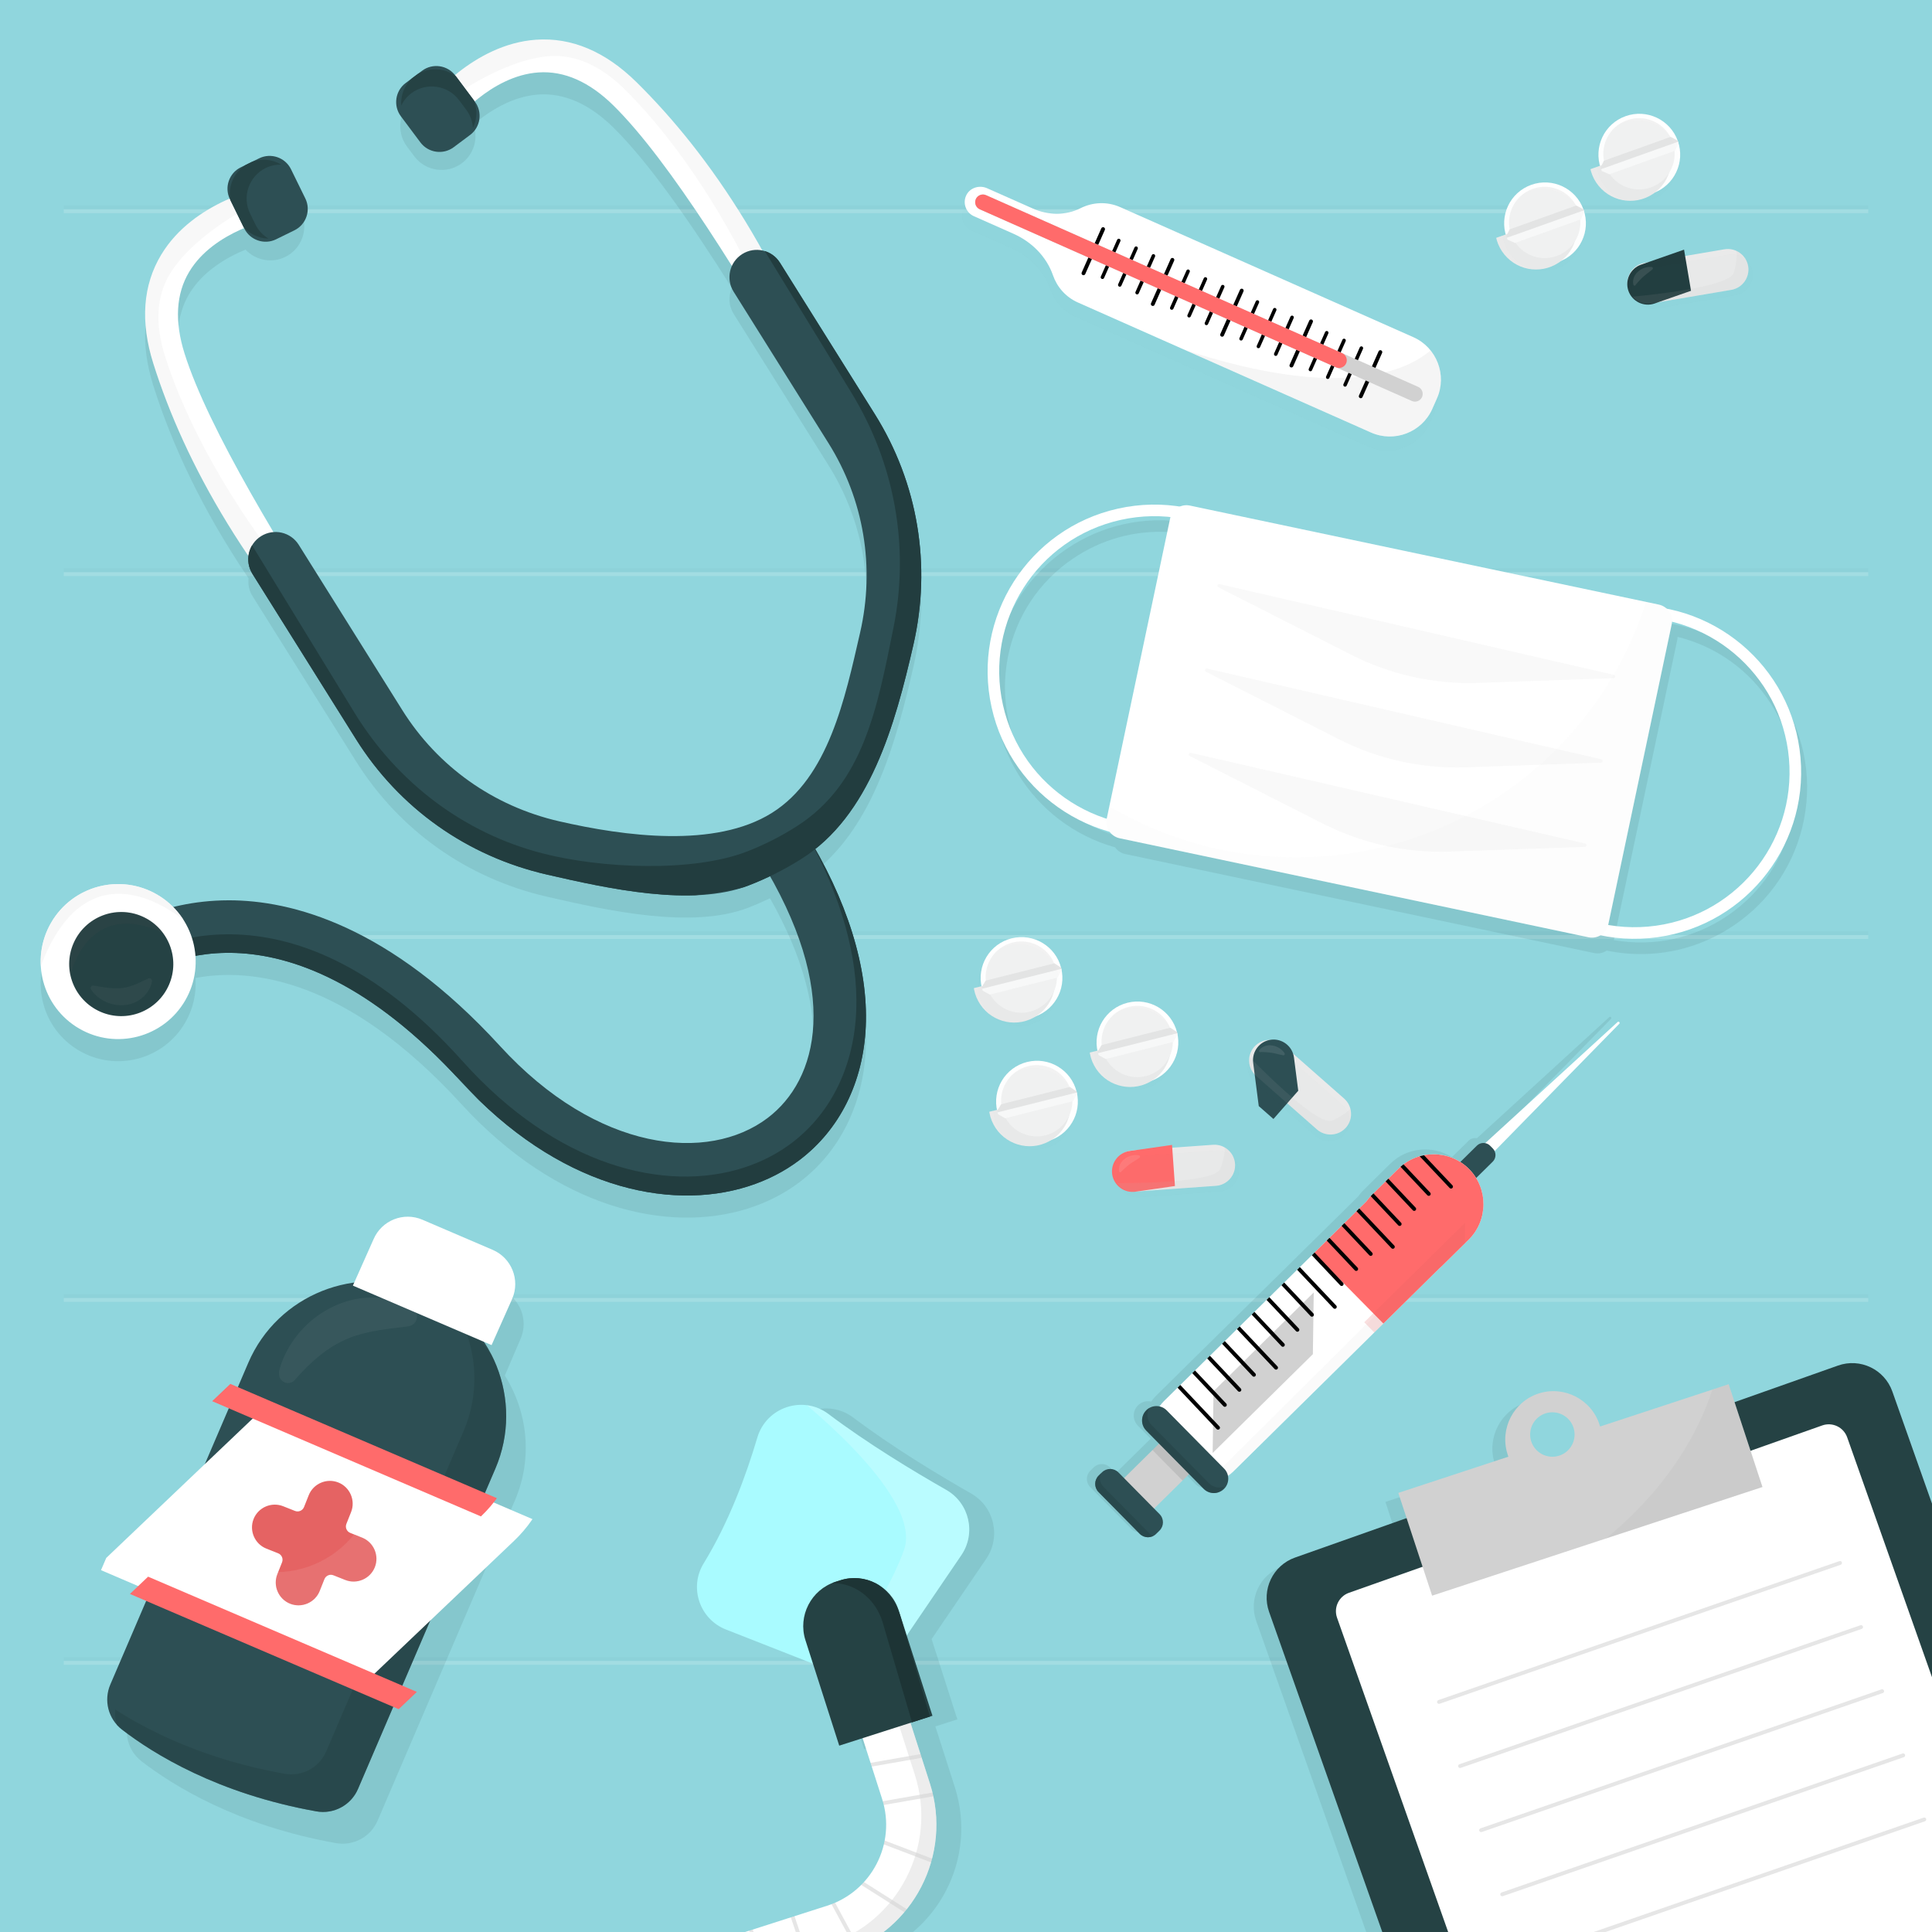 <?xml version="1.0" encoding="utf-8"?>
<!-- Generator: Adobe Illustrator 27.5.0, SVG Export Plug-In . SVG Version: 6.00 Build 0)  -->
<svg version="1.1" xmlns="http://www.w3.org/2000/svg" xmlns:xlink="http://www.w3.org/1999/xlink" x="0px" y="0px"
	 viewBox="0 0 500 500" style="enable-background:new 0 0 500 500;" xml:space="preserve">
<g id="BACKGROUND">
	<rect style="fill:#90D6DD;" width="500" height="500"/>
	<g>
		<g style="opacity:0.4;">
			<g>
				<line style="opacity:0.4;fill:none;stroke:#FFFFFF;stroke-miterlimit:10;" x1="16.5" y1="54.665" x2="483.5" y2="54.665"/>
				<line style="opacity:0.05;fill:none;stroke:#070707;stroke-miterlimit:10;" x1="16.5" y1="53.665" x2="483.5" y2="53.665"/>
			</g>
		</g>
		<g style="opacity:0.4;">
			<g>
				<line style="opacity:0.4;fill:none;stroke:#FFFFFF;stroke-miterlimit:10;" x1="16.5" y1="148.582" x2="483.5" y2="148.582"/>
				<line style="opacity:0.05;fill:none;stroke:#070707;stroke-miterlimit:10;" x1="16.5" y1="147.582" x2="483.5" y2="147.582"/>
			</g>
		</g>
		<g style="opacity:0.4;">
			<g>
				<line style="opacity:0.4;fill:none;stroke:#FFFFFF;stroke-miterlimit:10;" x1="16.5" y1="242.5" x2="483.5" y2="242.5"/>
				<line style="opacity:0.05;fill:none;stroke:#070707;stroke-miterlimit:10;" x1="16.5" y1="241.5" x2="483.5" y2="241.5"/>
			</g>
		</g>
		<g style="opacity:0.4;">
			<g>
				<line style="opacity:0.4;fill:none;stroke:#FFFFFF;stroke-miterlimit:10;" x1="16.5" y1="336.418" x2="483.5" y2="336.418"/>
				<line style="opacity:0.05;fill:none;stroke:#070707;stroke-miterlimit:10;" x1="16.5" y1="335.418" x2="483.5" y2="335.418"/>
			</g>
		</g>
		<g style="opacity:0.4;">
			<g>
				<line style="opacity:0.4;fill:none;stroke:#FFFFFF;stroke-miterlimit:10;" x1="16.5" y1="430.335" x2="483.5" y2="430.335"/>
				<line style="opacity:0.05;fill:none;stroke:#070707;stroke-miterlimit:10;" x1="16.5" y1="429.335" x2="483.5" y2="429.335"/>
			</g>
		</g>
	</g>
</g>
<g id="OBJECTS">
	<g id="elements_7_">
		<path style="opacity:0.1;fill:#254244;" d="M236.374,172.647c4.749-20.679,1.201-41.906-9.991-59.772l-24.534-39.163
			c-1.068-1.705-2.745-2.784-4.571-3.16c-10.207-18.292-21.412-32.577-32.546-43.556c-8.047-7.935-16.791-11.634-25.988-10.994
			c-8.908,0.62-16.342,5.25-21.349,9.441c-3.027-2.089-7.186-2.141-10.283,0.175c-3.877,2.899-4.678,8.444-1.778,12.321l1.883,2.518
			c2.899,3.877,8.444,4.677,12.321,1.778c3.158-2.361,4.273-6.477,3.013-10.018c4.006-3.42,9.962-7.288,16.827-7.752
			c6.646-0.449,13.172,2.436,19.395,8.573c9.029,8.903,19.86,24.37,30.644,41.509c-0.943,2.086-0.862,4.588,0.445,6.674
			l24.534,39.163c9.186,14.663,12.095,32.099,8.192,49.095c-3.903,16.996-8.162,37.441-22.825,46.627
			c-14.663,9.184-38.064,6.069-55.061,2.166c-16.997-3.903-31.416-14.128-40.601-28.791l-26.787-42.76
			c-1.443-2.303-3.995-3.456-6.529-3.266c-10.355-17.421-19.201-34.124-23.016-46.226c-2.629-8.336-2.224-15.46,1.203-21.172
			c3.538-5.898,9.695-9.444,14.563-11.452c2.578,2.738,6.751,3.621,10.293,1.885c4.347-2.131,6.16-7.431,4.029-11.778l-1.384-2.823
			c-2.131-4.347-7.431-6.16-11.779-4.029l0,0c-3.473,1.703-5.322,5.428-4.841,9.075c-6.012,2.548-13.52,7.057-18.13,14.705
			c-4.76,7.895-5.45,17.364-2.051,28.143c4.8,15.223,12.601,32.074,24.65,49.894c-0.177,1.539,0.116,3.141,1.002,4.556
			l26.787,42.759c11.192,17.865,28.744,30.32,49.423,35.068c15.637,3.591,37.552,8.465,52.125,2.85
			c1.899-0.732,3.767-1.559,5.616-2.442c18.066,31.972,11.796,53.206-0.62,62.594c-15.328,11.594-44.036,8.918-69.244-18.621
			c-28.591-31.235-53.998-37.752-70.276-37.719c-5.424,0.011-10.218,0.736-14.319,1.75c-1.216-1.226-2.593-2.329-4.158-3.238
			c-9.578-5.565-21.855-2.312-27.42,7.266c-5.565,9.578-2.312,21.855,7.266,27.42c9.578,5.565,21.855,2.312,27.42-7.266
			c2.112-3.634,2.948-7.656,2.657-11.553c14.336-2.67,38.92-0.032,68.756,32.563c24.841,27.138,53.514,33.674,74.291,27.081
			c4.916-1.561,9.391-3.856,13.267-6.787c10.438-7.893,16.535-20.169,17.169-34.568c0.614-13.934-3.906-29.731-13.079-45.95
			C226.056,213.467,231.971,191.82,236.374,172.647z"/>
		<g>
			<g>
				<g>
					<defs>
						<path id="XMLID_7_" d="M193.626,307.022c-20.776,6.593-49.45,0.058-74.291-27.081C72.359,228.62,38.39,251.56,36.968,252.562
							c-3.063,2.158-7.323,1.457-9.507-1.594c-2.183-3.05-1.519-7.274,1.513-9.481c0.474-0.346,11.824-8.449,30.16-8.488
							c16.279-0.033,41.685,6.484,70.276,37.719c25.208,27.54,53.916,30.215,69.244,18.621c12.996-9.827,19.28-32.624-2.056-67.139
							c-1.983-3.208-0.99-7.417,2.218-9.4c3.207-1.985,7.416-0.991,9.4,2.218c11.039,17.857,16.517,35.371,15.845,50.648
							c-0.634,14.398-6.731,26.675-17.169,34.568C203.017,303.166,198.542,305.461,193.626,307.022z"/>
					</defs>
					<use xlink:href="#XMLID_7_"  style="overflow:visible;fill:#2D4F54;"/>
					<clipPath id="XMLID_00000065789541812521873690000007047905531221686434_">
						<use xlink:href="#XMLID_7_"  style="overflow:visible;"/>
					</clipPath>
					<path style="clip-path:url(#XMLID_00000065789541812521873690000007047905531221686434_);fill:#223D3F;" d="M211.764,218.67
						c-0.708-1.145-1.703-2.003-2.831-2.549c8.771,15.969,13.148,31.471,12.673,45.135c-0.499,14.356-6.337,26.55-16.44,34.337
						c-3.752,2.892-8.092,5.144-12.868,6.661c-20.184,6.405-48.169-0.349-72.59-27.62c-46.182-51.573-84.42-27.221-85.798-26.234
						c-2.455,1.76-5.72,1.556-7.995-0.3c-1.897,2.327,3.26,3.96,5.092,6.521c2.184,3.051,6.444,3.752,9.507,1.594
						c1.423-1.002,35.391-23.942,82.368,27.379c24.841,27.139,53.514,33.674,74.29,27.081c4.916-1.561,9.391-3.856,13.267-6.787
						c10.438-7.893,16.535-20.169,17.169-34.568C228.282,254.041,222.803,236.527,211.764,218.67z"/>
				</g>
			</g>
			<g>
				<g>
					<defs>
						<path id="XMLID_6_" d="M217.343,110.807c-14.097-42.102-33.47-70.66-52.611-89.534c-8.047-7.935-16.791-11.634-25.988-10.994
							c-16.36,1.139-27.77,15.808-28.247,16.432c-1.412,1.85-1.071,4.525,0.79,5.95c1.859,1.423,4.519,1.072,5.945-0.783
							c0.111-0.143,9.641-12.291,22.146-13.134c6.646-0.449,13.172,2.436,19.395,8.573c14.52,14.318,33.7,45.606,49.849,73.532"/>
					</defs>
					<use xlink:href="#XMLID_6_"  style="overflow:visible;fill:#FFFFFF;"/>
					<clipPath id="XMLID_00000111882411429445490970000005849414009191098277_">
						<use xlink:href="#XMLID_6_"  style="overflow:visible;"/>
					</clipPath>
					<g style="opacity:0.03;clip-path:url(#XMLID_00000111882411429445490970000005849414009191098277_);">
						<path d="M188.739,266.539c38.518-51.858,39.352-104.999,32.626-141.707c-9.04-49.345-34.601-88.895-53.742-107.769
							c-8.047-7.935-16.791-11.634-25.988-10.994c-16.36,1.138-32.66,14.537-33.138,15.161c-1.412,1.85-1.071,4.525,0.79,5.95
							c1.859,1.423,4.519,1.072,5.945-0.783c0.111-0.143,14.531-11.02,27.036-11.864c6.646-0.449,13.172,2.436,19.395,8.574
							c38.721,38.182,94.941,154.495,9.796,251.296c-1.572,1.776-1.375,4.443,0.384,5.989c1.76,1.549,4.442,1.376,5.989-0.384
							C181.765,275.536,185.394,271.042,188.739,266.539z"/>
					</g>
				</g>
			</g>
			<g>
				<defs>
					<path id="XMLID_5_" d="M117.413,38.1l4.248-3.176c2.709-2.026,3.268-5.9,1.243-8.609l-5.059-6.766
						c-2.026-2.709-5.9-3.268-8.609-1.243l-4.248,3.176c-2.709,2.026-3.268,5.9-1.243,8.609l5.059,6.766
						C110.83,39.567,114.704,40.126,117.413,38.1z"/>
				</defs>
				<use xlink:href="#XMLID_5_"  style="overflow:visible;fill:#2D4F54;"/>
				<clipPath id="XMLID_00000136392948761296942770000004280509685593361288_">
					<use xlink:href="#XMLID_5_"  style="overflow:visible;"/>
				</clipPath>
				<path style="clip-path:url(#XMLID_00000136392948761296942770000004280509685593361288_);fill:#254244;" d="M120.67,28.418
					l-1.883-2.518c-2.899-3.877-8.444-4.677-12.321-1.778c-1.16,0.867-2.037,1.973-2.63,3.198c-0.189-2.88,1.025-5.801,3.496-7.649
					c3.877-2.899,9.422-2.099,12.321,1.778l1.883,2.518c2.032,2.718,2.24,6.252,0.852,9.123
					C122.28,31.451,121.722,29.825,120.67,28.418z"/>
			</g>
			<g>
				<g>
					<defs>
						<path id="XMLID_4_" d="M95.412,181.679c-31.059-31.728-47.657-61.983-55.74-87.62c-3.399-10.778-2.708-20.247,2.051-28.143
							c8.466-14.045,26.722-17.521,27.495-17.662c2.29-0.414,4.516,1.108,4.937,3.413c0.42,2.303-1.104,4.511-3.405,4.935
							c-0.178,0.034-15.333,2.984-21.78,13.732c-3.427,5.712-3.831,12.836-1.203,21.172c6.132,19.449,25.248,50.775,42.752,77.873"
							/>
					</defs>
					<use xlink:href="#XMLID_4_"  style="overflow:visible;fill:#FFFFFF;"/>
					<clipPath id="XMLID_00000105409156922053409940000008025568189551255692_">
						<use xlink:href="#XMLID_4_"  style="overflow:visible;"/>
					</clipPath>
					<g style="opacity:0.03;clip-path:url(#XMLID_00000105409156922053409940000008025568189551255692_);">
						<path d="M247.078,227.155c-63.711,10.667-111.398-12.797-141.013-35.506c-39.81-30.525-63.375-71.296-71.458-96.934
							c-3.399-10.779-2.708-20.247,2.051-28.143C45.124,52.527,64.477,44.12,65.25,43.979c2.29-0.414,4.516,1.108,4.937,3.413
							c0.42,2.303-1.104,4.511-3.405,4.935c-0.178,0.034-16.43,7.916-22.877,18.664c-3.427,5.712-3.831,12.836-1.203,21.172
							c16.352,51.863,94.287,154.895,219.247,123.191c2.297-0.59,4.581,0.799,5.157,3.07c0.577,2.273-0.798,4.581-3.07,5.157
							C258.263,225.045,252.61,226.228,247.078,227.155z"/>
					</g>
				</g>
			</g>
			<g>
				<g>
					<defs>
						<path id="XMLID_1_" d="M193.659,229.187c-14.573,5.615-36.488,0.741-52.125-2.85c-20.679-4.749-38.231-17.203-49.423-35.068
							l-26.787-42.76c-2.074-3.311-1.072-7.676,2.239-9.75c3.312-2.073,7.676-1.072,9.75,2.239l26.787,42.76
							c9.186,14.663,23.605,24.888,40.601,28.791c16.996,3.903,40.398,7.018,55.061-2.166c14.663-9.186,18.922-29.631,22.825-46.627
							c3.903-16.996,0.994-34.432-8.192-49.095l-24.534-39.163c-2.074-3.311-1.072-7.676,2.239-9.75
							c3.313-2.074,7.676-1.072,9.75,2.239l24.534,39.163c11.192,17.866,14.74,39.093,9.991,59.772
							c-4.749,20.68-11.237,44.258-29.103,55.45C202.916,225.102,198.358,227.377,193.659,229.187z"/>
					</defs>
					<use xlink:href="#XMLID_1_"  style="overflow:visible;fill:#2D4F54;"/>
					<clipPath id="XMLID_00000025427817113700526020000008731255207849382276_">
						<use xlink:href="#XMLID_1_"  style="overflow:visible;"/>
					</clipPath>
					<g style="clip-path:url(#XMLID_00000025427817113700526020000008731255207849382276_);">
						<path style="fill:#223D3F;" d="M229.454,107.47L204.37,67.5c-1.524-2.428-4.261-3.629-6.942-3.328l22.947,37.509
							c11.21,18.324,15.065,39.906,10.856,60.771c-4.209,20.867-7.79,40.31-24.915,51.307c-4.175,2.682-8.555,4.899-13.081,6.643
							c-14.037,5.408-37.665,4.371-52.913,0.429c-20.164-5.213-37.443-18.176-48.653-36.499L65.251,141.15
							c-2.224,2.337-2.686,5.951-0.898,8.801l27.388,43.641c11.442,18.233,29.411,30.93,50.593,35.751
							c16.018,3.646,40.532,4.341,55.473-1.416c4.818-1.856,9.492-4.187,13.959-6.981c18.323-11.458,22.942-31.302,27.839-52.433
							C244.502,147.383,240.896,125.704,229.454,107.47z"/>
					</g>
				</g>
			</g>
			<g>
				<defs>
					<path id="XMLID_3_" d="M76.207,59.6l-4.763,2.335c-3.037,1.489-6.741,0.222-8.23-2.816l-3.718-7.585
						c-1.489-3.037-0.222-6.741,2.815-8.23l4.763-2.335c3.037-1.489,6.741-0.222,8.23,2.815l3.718,7.585
						C80.511,54.408,79.244,58.111,76.207,59.6z"/>
				</defs>
				<use xlink:href="#XMLID_3_"  style="overflow:visible;fill:#2D4F54;"/>
				<clipPath id="XMLID_00000025420223878501233020000014629327563391493292_">
					<use xlink:href="#XMLID_3_"  style="overflow:visible;"/>
				</clipPath>
				<path style="clip-path:url(#XMLID_00000025420223878501233020000014629327563391493292_);fill:#254244;" d="M66.104,58.09
					l-1.384-2.823c-2.131-4.347-0.318-9.647,4.029-11.778c1.3-0.637,2.685-0.915,4.045-0.884c-2.478-1.481-5.632-1.73-8.402-0.372
					c-4.347,2.131-6.16,7.431-4.029,11.779l1.384,2.823c1.494,3.047,4.545,4.842,7.733,4.914
					C68.07,60.904,66.877,59.666,66.104,58.09z"/>
			</g>
			<g>
				<g>
					<defs>
						<path id="XMLID_2_" d="M47.923,258.931c5.565-9.578,2.312-21.855-7.266-27.42c-9.578-5.565-21.855-2.312-27.42,7.266
							c-5.566,9.578-2.312,21.855,7.266,27.42S42.358,268.51,47.923,258.931z"/>
					</defs>
					<use xlink:href="#XMLID_2_"  style="overflow:visible;fill:#FFFFFF;"/>
					<clipPath id="XMLID_00000133528955112741756460000002116663508579542187_">
						<use xlink:href="#XMLID_2_"  style="overflow:visible;"/>
					</clipPath>
					<path style="opacity:0.7;clip-path:url(#XMLID_00000133528955112741756460000002116663508579542187_);fill:#F4F4F4;" d="
						M48.615,239.041c0,0-26.965-25.012-39.43,14.964c0,0-5.545-26.752,12.4-33.453C39.53,213.852,48.615,239.041,48.615,239.041z"
						/>
				</g>
			</g>
			<g>
				<defs>
					<path id="XMLID_30_" d="M43.735,254.867c2.964-6.823-0.164-14.757-6.987-17.721c-6.823-2.964-14.757,0.164-17.722,6.988
						c-2.964,6.823,0.164,14.757,6.987,17.722C32.837,264.819,40.771,261.691,43.735,254.867z"/>
				</defs>
				<use xlink:href="#XMLID_30_"  style="overflow:visible;fill:#254244;"/>
				<clipPath id="XMLID_00000163753045731575323760000004351677176133251470_">
					<use xlink:href="#XMLID_30_"  style="overflow:visible;"/>
				</clipPath>
				<path style="opacity:0.15;clip-path:url(#XMLID_00000163753045731575323760000004351677176133251470_);fill:#4C4C4C;" d="
					M18.053,253.082c0,0,4.085-21.982,25.662-10.947c0,0-10.483-15.245-23.476-2.834C20.239,239.301,15.454,246.488,18.053,253.082z
					"/>
				<g style="opacity:0.04;clip-path:url(#XMLID_00000163753045731575323760000004351677176133251470_);">
					<path style="fill:#FFFFFF;" d="M24.226,255.066c0,0,0.266,0.044,0.731,0.121c0.46,0.079,1.1,0.2,1.838,0.304
						c0.734,0.111,1.559,0.217,2.393,0.263c0.417,0.027,0.836,0.033,1.248,0.025c0.414-0.003,0.818-0.047,1.216-0.086l0.551-0.083
						l0.369-0.07l0.24-0.055c0.379-0.081,0.748-0.191,1.113-0.307c0.729-0.234,1.445-0.527,2.094-0.829
						c0.654-0.295,1.234-0.592,1.669-0.797c0.424-0.215,0.707-0.328,0.707-0.328l0.016-0.006c0.348-0.139,0.742,0.03,0.881,0.378
						c0.042,0.105,0.055,0.217,0.045,0.322c0,0-0.033,0.314-0.191,0.824c-0.151,0.516-0.449,1.221-0.978,1.997
						c-0.529,0.769-1.325,1.59-2.388,2.234c-0.528,0.324-1.122,0.594-1.75,0.796l-0.523,0.142l-0.406,0.094
						c-0.4,0.069-0.68,0.089-1.027,0.131c-1.326,0.099-2.631-0.093-3.74-0.476c-1.114-0.378-2.045-0.917-2.763-1.459
						c-0.365-0.261-0.663-0.556-0.927-0.803c-0.267-0.242-0.465-0.504-0.635-0.7c-0.169-0.201-0.28-0.382-0.365-0.5
						c-0.088-0.128-0.118-0.193-0.118-0.193l-0.006-0.013c-0.153-0.329-0.01-0.72,0.319-0.873
						C23.967,255.06,24.1,255.044,24.226,255.066z"/>
				</g>
			</g>
		</g>
	</g>
	<g id="elements_6_">
		<g style="opacity:0.1;">
			<defs>
				<path id="XMLID_11_" style="opacity:0.1;" d="M365.115,90.931l-75.869-33.658c-3.412-1.514-7.173-1.291-10.28,0.279
					c-3.825,1.932-8.364,1.843-12.281,0.106l-11.893-5.276c-1.907-0.846-4.232-0.221-5.265,1.591
					c-1.186,2.08-0.286,4.698,1.849,5.645l10.249,4.547c4.698,2.084,8.533,5.893,10.218,10.748c1.053,3.034,3.305,5.644,6.455,7.041
					l75.869,33.657c6.033,2.676,13.159-0.07,15.835-6.103l1.216-2.742C373.894,100.733,371.148,93.607,365.115,90.931z"/>
			</defs>
			<use xlink:href="#XMLID_11_"  style="overflow:visible;fill:#254244;"/>
			<clipPath id="XMLID_00000014591689058474369930000011425358869506329729_">
				<use xlink:href="#XMLID_11_"  style="overflow:visible;"/>
			</clipPath>
		</g>
		<g>
			<defs>
				<path id="XMLID_9_" d="M365.782,87.264l-75.869-33.657c-3.412-1.514-7.173-1.292-10.28,0.278
					c-3.825,1.932-8.363,1.844-12.281,0.106l-11.893-5.276c-1.907-0.846-4.232-0.221-5.266,1.591
					c-1.186,2.08-0.286,4.698,1.849,5.645l10.249,4.547c4.698,2.084,8.533,5.893,10.218,10.748c1.053,3.034,3.305,5.644,6.455,7.041
					l75.869,33.658c6.033,2.676,13.159-0.07,15.835-6.103l1.217-2.742C374.561,97.066,371.815,89.941,365.782,87.264z"/>
			</defs>
			<use xlink:href="#XMLID_9_"  style="overflow:visible;fill:#FFFFFF;"/>
			<clipPath id="XMLID_00000123442476452787906700000012537147112071364518_">
				<use xlink:href="#XMLID_9_"  style="overflow:visible;"/>
			</clipPath>
			<path style="opacity:0.2;clip-path:url(#XMLID_00000123442476452787906700000012537147112071364518_);fill:#D1D1D1;" d="
				M373.701,86.675c0,0-15.512,32.502-108.211-13.362l102.887,46.737l12.433-31.315L373.701,86.675z"/>
		</g>
		<g>
			
				<line style="fill:none;stroke:#000000;stroke-linecap:round;stroke-linejoin:round;stroke-miterlimit:10;" x1="285.474" y1="59.296" x2="280.405" y2="70.722"/>
			
				<line style="fill:none;stroke:#000000;stroke-linecap:round;stroke-linejoin:round;stroke-miterlimit:10;" x1="303.413" y1="67.254" x2="298.344" y2="78.68"/>
			
				<line style="fill:none;stroke:#000000;stroke-width:0.912;stroke-linecap:round;stroke-linejoin:round;stroke-miterlimit:10;" x1="289.535" y1="62.241" x2="285.314" y2="71.755"/>
			
				<line style="fill:none;stroke:#000000;stroke-width:0.912;stroke-linecap:round;stroke-linejoin:round;stroke-miterlimit:10;" x1="294.02" y1="64.231" x2="289.799" y2="73.745"/>
			
				<line style="fill:none;stroke:#000000;stroke-width:0.912;stroke-linecap:round;stroke-linejoin:round;stroke-miterlimit:10;" x1="298.504" y1="66.22" x2="294.284" y2="75.734"/>
			
				<line style="fill:none;stroke:#000000;stroke-linecap:round;stroke-linejoin:round;stroke-miterlimit:10;" x1="321.352" y1="75.212" x2="316.283" y2="86.638"/>
			
				<line style="fill:none;stroke:#000000;stroke-width:0.912;stroke-linecap:round;stroke-linejoin:round;stroke-miterlimit:10;" x1="307.474" y1="70.2" x2="303.253" y2="79.714"/>
			
				<line style="fill:none;stroke:#000000;stroke-width:0.912;stroke-linecap:round;stroke-linejoin:round;stroke-miterlimit:10;" x1="311.959" y1="72.189" x2="307.738" y2="81.703"/>
			
				<line style="fill:none;stroke:#000000;stroke-width:0.912;stroke-linecap:round;stroke-linejoin:round;stroke-miterlimit:10;" x1="316.443" y1="74.179" x2="312.223" y2="83.693"/>
			
				<line style="fill:none;stroke:#000000;stroke-linecap:round;stroke-linejoin:round;stroke-miterlimit:10;" x1="339.291" y1="83.17" x2="334.222" y2="94.596"/>
			
				<line style="fill:none;stroke:#000000;stroke-width:0.912;stroke-linecap:round;stroke-linejoin:round;stroke-miterlimit:10;" x1="325.413" y1="78.158" x2="321.192" y2="87.672"/>
			
				<line style="fill:none;stroke:#000000;stroke-width:0.912;stroke-linecap:round;stroke-linejoin:round;stroke-miterlimit:10;" x1="329.898" y1="80.147" x2="325.677" y2="89.661"/>
			
				<line style="fill:none;stroke:#000000;stroke-width:0.912;stroke-linecap:round;stroke-linejoin:round;stroke-miterlimit:10;" x1="334.382" y1="82.137" x2="330.162" y2="91.651"/>
			
				<line style="fill:none;stroke:#000000;stroke-linecap:round;stroke-linejoin:round;stroke-miterlimit:10;" x1="357.23" y1="91.129" x2="352.161" y2="102.555"/>
			
				<line style="fill:none;stroke:#000000;stroke-width:0.912;stroke-linecap:round;stroke-linejoin:round;stroke-miterlimit:10;" x1="343.352" y1="86.116" x2="339.131" y2="95.63"/>
			
				<line style="fill:none;stroke:#000000;stroke-width:0.912;stroke-linecap:round;stroke-linejoin:round;stroke-miterlimit:10;" x1="347.837" y1="88.105" x2="343.616" y2="97.619"/>
			
				<line style="fill:none;stroke:#000000;stroke-width:0.912;stroke-linecap:round;stroke-linejoin:round;stroke-miterlimit:10;" x1="352.321" y1="90.095" x2="348.101" y2="99.609"/>
		</g>
		<g>
			<defs>
				<path id="XMLID_8_" d="M365.387,103.772L253.563,54.165c-1.005-0.446-1.463-1.634-1.017-2.639l0,0
					c0.446-1.006,1.634-1.463,2.639-1.017l111.824,49.608c1.005,0.446,1.463,1.634,1.017,2.639l0,0
					C367.58,103.761,366.392,104.218,365.387,103.772z"/>
			</defs>
			<use xlink:href="#XMLID_8_"  style="overflow:visible;fill:#D1D1D1;"/>
			<clipPath id="XMLID_00000005950960043152622690000008870753721722957727_">
				<use xlink:href="#XMLID_8_"  style="overflow:visible;"/>
			</clipPath>
			<path style="clip-path:url(#XMLID_00000005950960043152622690000008870753721722957727_);fill:#FF6B6B;" d="M345.741,95.057
				l-92.177-40.892c-1.005-0.446-1.463-1.634-1.017-2.639l0,0c0.446-1.006,1.634-1.463,2.639-1.017l92.178,40.892
				c1.005,0.446,1.463,1.634,1.017,2.639l0,0C347.934,95.045,346.746,95.503,345.741,95.057z"/>
		</g>
	</g>
	<g id="elements_5_">
		<defs>
			<rect id="XMLID_17_" x="259.09" y="238.091" width="240.91" height="261.909"/>
		</defs>
		<clipPath id="XMLID_00000105401762282566422530000006317783751702259130_">
			<use xlink:href="#XMLID_17_"  style="overflow:visible;"/>
		</clipPath>
		<path style="opacity:0.1;clip-path:url(#XMLID_00000105401762282566422530000006317783751702259130_);fill:#254244;" d="
			M486.404,362.453c-2.028-5.737-8.323-8.743-14.06-6.714l-26.782,9.47l-1.526-4.638l-33.264,10.944l-0.136-0.43
			c-2.075-6.554-9.135-10.219-15.69-8.144c-6.555,2.075-10.219,9.135-8.144,15.69l0.221,0.697l-28.478,9.369l2.146,6.523
			l-28.871,10.209c-5.737,2.029-8.743,8.323-6.714,14.06l80.833,228.599l161.299-57.036L486.404,362.453z M401.009,363.98
			c5.078,0,9.195,4.117,9.195,9.195c0,5.078-4.117,9.195-9.195,9.195s-9.195-4.117-9.195-9.195
			C391.814,368.097,395.931,363.98,401.009,363.98z"/>
		<path style="clip-path:url(#XMLID_00000105401762282566422530000006317783751702259130_);fill:#254244;" d="M570.571,588.718
			l-161.299,57.036l-80.833-228.599c-2.029-5.737,0.978-12.031,6.714-14.06l140.525-49.69c5.737-2.029,12.032,0.978,14.06,6.714
			L570.571,588.718z"/>
		<path style="clip-path:url(#XMLID_00000105401762282566422530000006317783751702259130_);fill:#FFFFFF;" d="M540.759,564.513
			l-122.48,43.31c-2.635,0.932-5.527-0.449-6.459-3.084l-65.793-186.067c-0.932-2.635,0.449-5.527,3.085-6.459l122.48-43.31
			c2.635-0.932,5.527,0.449,6.459,3.085l65.793,186.067C544.775,560.689,543.394,563.581,540.759,564.513z"/>
		<g style="clip-path:url(#XMLID_00000105401762282566422530000006317783751702259130_);">
			<defs>
				<path id="XMLID_18_" d="M447.37,358.238l-33.264,10.943l-0.136-0.43c-2.075-6.554-9.135-10.219-15.69-8.144
					c-6.554,2.075-10.219,9.135-8.144,15.69l0.221,0.697l-28.478,9.369l8.75,26.597l85.492-28.126L447.37,358.238z M401.75,377
					c-3.176,0-5.75-2.574-5.75-5.75c0-3.176,2.574-5.75,5.75-5.75c3.176,0,5.75,2.574,5.75,5.75
					C407.5,374.426,404.926,377,401.75,377z"/>
			</defs>
			<use xlink:href="#XMLID_18_"  style="overflow:visible;fill:#D1D1D1;"/>
			<clipPath id="XMLID_00000065756451609063362330000015533911244924330408_">
				<use xlink:href="#XMLID_18_"  style="overflow:visible;"/>
			</clipPath>
			<path style="opacity:0.2;clip-path:url(#XMLID_00000065756451609063362330000015533911244924330408_);fill:#B7B7B7;" d="
				M444.92,352.148c0,0-4.167,40.397-60.263,64.408l81.831-17.384L444.92,352.148z"/>
		</g>
		
			<line style="opacity:0.1;clip-path:url(#XMLID_00000105401762282566422530000006317783751702259130_);fill:#254244;stroke:#000000;stroke-linecap:round;stroke-linejoin:round;stroke-miterlimit:10;" x1="372.416" y1="440.458" x2="476.198" y2="404.489"/>
		
			<line style="opacity:0.1;clip-path:url(#XMLID_00000105401762282566422530000006317783751702259130_);fill:#254244;stroke:#000000;stroke-linecap:round;stroke-linejoin:round;stroke-miterlimit:10;" x1="377.867" y1="457.055" x2="481.648" y2="421.086"/>
		
			<line style="opacity:0.1;clip-path:url(#XMLID_00000105401762282566422530000006317783751702259130_);fill:#254244;stroke:#000000;stroke-linecap:round;stroke-linejoin:round;stroke-miterlimit:10;" x1="383.317" y1="473.651" x2="487.099" y2="437.682"/>
		
			<line style="opacity:0.1;clip-path:url(#XMLID_00000105401762282566422530000006317783751702259130_);fill:#254244;stroke:#000000;stroke-linecap:round;stroke-linejoin:round;stroke-miterlimit:10;" x1="388.768" y1="490.248" x2="492.549" y2="454.279"/>
		
			<line style="opacity:0.1;clip-path:url(#XMLID_00000105401762282566422530000006317783751702259130_);fill:#254244;stroke:#000000;stroke-linecap:round;stroke-linejoin:round;stroke-miterlimit:10;" x1="394.218" y1="506.844" x2="498" y2="470.875"/>
	</g>
	<g id="elements_4_">
		<path style="opacity:0.1;fill:#254244;" d="M297.055,395.706l0.869-0.857c1.183-1.167,1.197-3.072,0.03-4.255l-1.438-1.459
			l9.059-8.933l3.773,3.826c1.444,1.464,3.801,1.48,5.264,0.037c0.933-0.921,1.272-2.211,1.025-3.406
			c0.49-0.312,0.956-0.677,1.386-1.101l53.313-52.574c0.217-0.187,0.437-0.369,0.644-0.573l6.95-6.854
			c4.342-4.281,4.986-10.939,1.929-15.939l4.302-4.242c0.745-0.734,0.903-1.838,0.49-2.74l32.265-32.951
			c0.286-0.293-0.137-0.73-0.439-0.454l-34.255,31.34c-0.757-0.143-1.57,0.072-2.157,0.651l-4.302,4.242
			c-4.956-3.127-11.622-2.576-15.964,1.706l-6.95,6.854c-0.528,0.521-0.989,1.084-1.408,1.668l-52.378,51.652
			c-0.43,0.424-0.801,0.885-1.12,1.37c-1.191-0.263-2.487,0.057-3.42,0.978c-1.464,1.444-1.48,3.801-0.037,5.264l3.313,3.359
			l-9.059,8.933l-1.438-1.459c-1.167-1.183-3.072-1.197-4.255-0.03l-0.869,0.857c-1.183,1.167-1.197,3.072-0.03,4.255l10.654,10.803
			C293.967,396.859,295.872,396.872,297.055,395.706z"/>
		<g>
			<g>
				<defs>
					
						<rect id="XMLID_13_" x="287.982" y="371.034" transform="matrix(-0.712 0.702 -0.702 -0.712 786.255 430.676)" width="33.659" height="11.076"/>
				</defs>
				<use xlink:href="#XMLID_13_"  style="overflow:visible;fill:#D1D1D1;"/>
				<clipPath id="XMLID_00000017482913240155502230000014244139562401629595_">
					<use xlink:href="#XMLID_13_"  style="overflow:visible;"/>
				</clipPath>
				<path style="opacity:0.1;clip-path:url(#XMLID_00000017482913240155502230000014244139562401629595_);fill:#0F1B1C;" d="
					M294.75,365.511l-0.894,0.882c-1.217,1.2-1.231,3.16-0.031,4.377l15.744,15.966c1.2,1.217,3.16,1.231,4.377,0.031l0.894-0.882
					c1.217-1.2,1.231-3.16,0.03-4.377l-15.744-15.966C297.927,364.324,295.967,364.311,294.75,365.511z"/>
			</g>
			<path style="fill:#FFFFFF;" d="M385.339,299.403l33.728-34.445c0.287-0.293-0.136-0.73-0.438-0.454l-35.759,32.715
				L385.339,299.403z"/>
			<path style="fill:#2D4F54;" d="M375.764,302.857l6.452-6.363c0.95-0.937,2.493-0.926,3.43,0.024l0.691,0.7
				c0.937,0.95,0.926,2.493-0.024,3.43l-6.452,6.363c-0.95,0.936-2.493,0.926-3.43-0.024l-0.691-0.7
				C374.804,305.337,374.814,303.794,375.764,302.857z"/>
			<g>
				<defs>
					<path id="XMLID_12_" d="M319.175,380.83l53.313-52.574c0.217-0.187,0.437-0.369,0.644-0.573l6.95-6.854
						c5.056-4.986,5.114-13.203,0.128-18.259l0,0c-4.986-5.056-13.203-5.114-18.259-0.128l-6.95,6.854
						c-0.528,0.521-0.989,1.084-1.408,1.668l-52.378,51.652c-3.287,3.242-3.324,8.534-0.083,11.822l6.222,6.31
						C310.595,384.035,315.888,384.072,319.175,380.83z"/>
				</defs>
				<use xlink:href="#XMLID_12_"  style="overflow:visible;fill:#FFFFFF;"/>
				<clipPath id="XMLID_00000177444063895485873340000006441654094784511164_">
					<use xlink:href="#XMLID_12_"  style="overflow:visible;"/>
				</clipPath>
				
					<polygon style="opacity:0.1;clip-path:url(#XMLID_00000177444063895485873340000006441654094784511164_);fill:#D1D1D1;" points="
					308.487,387.544 311.647,388.641 360.63,340.338 359.572,336.771 				"/>
				
					<rect x="292.453" y="349.689" transform="matrix(-0.712 0.702 -0.702 -0.712 809.05 378.781)" style="clip-path:url(#XMLID_00000177444063895485873340000006441654094784511164_);fill:#D1D1D1;" width="68.793" height="11.219"/>
				<g style="clip-path:url(#XMLID_00000177444063895485873340000006441654094784511164_);">
					<defs>
						
							<rect id="XMLID_14_" x="341.305" y="296.591" transform="matrix(-0.712 0.702 -0.702 -0.712 847.841 283.603)" width="48.917" height="38.146"/>
					</defs>
					<use xlink:href="#XMLID_14_"  style="overflow:visible;fill:#FF6B6B;"/>
					<clipPath id="XMLID_00000178887787114624963550000005871398509138051253_">
						<use xlink:href="#XMLID_14_"  style="overflow:visible;"/>
					</clipPath>
					
						<rect x="347.38" y="324.445" transform="matrix(0.712 -0.702 0.702 0.712 -122.034 355.053)" style="opacity:0.2;clip-path:url(#XMLID_00000178887787114624963550000005871398509138051253_);fill:#E56363;" width="48.917" height="3.716"/>
				</g>
				
					<line style="clip-path:url(#XMLID_00000177444063895485873340000006441654094784511164_);fill:none;stroke:#000000;stroke-linecap:round;stroke-linejoin:round;stroke-miterlimit:10;" x1="364.27" y1="295.188" x2="375.525" y2="307.1"/>
				
					<line style="clip-path:url(#XMLID_00000177444063895485873340000006441654094784511164_);fill:none;stroke:#000000;stroke-linecap:round;stroke-linejoin:round;stroke-miterlimit:10;" x1="360.465" y1="299.125" x2="369.759" y2="308.981"/>
				
					<line style="clip-path:url(#XMLID_00000177444063895485873340000006441654094784511164_);fill:none;stroke:#000000;stroke-linecap:round;stroke-linejoin:round;stroke-miterlimit:10;" x1="356.7" y1="303.02" x2="365.995" y2="312.876"/>
				
					<line style="clip-path:url(#XMLID_00000177444063895485873340000006441654094784511164_);fill:none;stroke:#000000;stroke-linecap:round;stroke-linejoin:round;stroke-miterlimit:10;" x1="352.935" y1="306.915" x2="362.23" y2="316.771"/>
				
					<line style="clip-path:url(#XMLID_00000177444063895485873340000006441654094784511164_);fill:none;stroke:#000000;stroke-linecap:round;stroke-linejoin:round;stroke-miterlimit:10;" x1="349.211" y1="310.769" x2="360.466" y2="322.681"/>
				
					<line style="clip-path:url(#XMLID_00000177444063895485873340000006441654094784511164_);fill:none;stroke:#000000;stroke-linecap:round;stroke-linejoin:round;stroke-miterlimit:10;" x1="345.45" y1="314.66" x2="354.744" y2="324.516"/>
				
					<line style="clip-path:url(#XMLID_00000177444063895485873340000006441654094784511164_);fill:none;stroke:#000000;stroke-linecap:round;stroke-linejoin:round;stroke-miterlimit:10;" x1="341.685" y1="318.556" x2="350.979" y2="328.411"/>
				
					<line style="clip-path:url(#XMLID_00000177444063895485873340000006441654094784511164_);fill:none;stroke:#000000;stroke-linecap:round;stroke-linejoin:round;stroke-miterlimit:10;" x1="337.92" y1="322.451" x2="347.215" y2="332.306"/>
				
					<line style="clip-path:url(#XMLID_00000177444063895485873340000006441654094784511164_);fill:none;stroke:#000000;stroke-linecap:round;stroke-linejoin:round;stroke-miterlimit:10;" x1="334.196" y1="326.304" x2="345.451" y2="338.216"/>
				
					<line style="clip-path:url(#XMLID_00000177444063895485873340000006441654094784511164_);fill:none;stroke:#000000;stroke-linecap:round;stroke-linejoin:round;stroke-miterlimit:10;" x1="330.237" y1="330.4" x2="339.532" y2="340.255"/>
				
					<line style="clip-path:url(#XMLID_00000177444063895485873340000006441654094784511164_);fill:none;stroke:#000000;stroke-linecap:round;stroke-linejoin:round;stroke-miterlimit:10;" x1="326.472" y1="334.295" x2="335.767" y2="344.15"/>
				
					<line style="clip-path:url(#XMLID_00000177444063895485873340000006441654094784511164_);fill:none;stroke:#000000;stroke-linecap:round;stroke-linejoin:round;stroke-miterlimit:10;" x1="322.708" y1="338.19" x2="332.002" y2="348.045"/>
				
					<line style="clip-path:url(#XMLID_00000177444063895485873340000006441654094784511164_);fill:none;stroke:#000000;stroke-linecap:round;stroke-linejoin:round;stroke-miterlimit:10;" x1="318.983" y1="342.043" x2="330.238" y2="353.955"/>
				
					<line style="clip-path:url(#XMLID_00000177444063895485873340000006441654094784511164_);fill:none;stroke:#000000;stroke-linecap:round;stroke-linejoin:round;stroke-miterlimit:10;" x1="315.222" y1="345.935" x2="324.516" y2="355.79"/>
				
					<line style="clip-path:url(#XMLID_00000177444063895485873340000006441654094784511164_);fill:none;stroke:#000000;stroke-linecap:round;stroke-linejoin:round;stroke-miterlimit:10;" x1="311.457" y1="349.83" x2="320.752" y2="359.685"/>
				
					<line style="clip-path:url(#XMLID_00000177444063895485873340000006441654094784511164_);fill:none;stroke:#000000;stroke-linecap:round;stroke-linejoin:round;stroke-miterlimit:10;" x1="307.693" y1="353.725" x2="316.987" y2="363.581"/>
				
					<line style="clip-path:url(#XMLID_00000177444063895485873340000006441654094784511164_);fill:none;stroke:#000000;stroke-linecap:round;stroke-linejoin:round;stroke-miterlimit:10;" x1="315.223" y1="369.49" x2="303.968" y2="357.578"/>
			</g>
			<g>
				<defs>
					<path id="XMLID_16_" d="M285.197,381.033l-0.869,0.857c-1.183,1.167-1.197,3.072-0.03,4.255l10.654,10.803
						c1.167,1.183,3.072,1.197,4.255,0.03l0.869-0.857c1.183-1.167,1.197-3.072,0.03-4.255l-10.654-10.803
						C288.286,379.879,286.38,379.866,285.197,381.033z"/>
				</defs>
				<use xlink:href="#XMLID_16_"  style="overflow:visible;fill:#2D4F54;"/>
				<clipPath id="XMLID_00000064329136883172556560000012212071378685721754_">
					<use xlink:href="#XMLID_16_"  style="overflow:visible;"/>
				</clipPath>
				<path style="opacity:0.5;clip-path:url(#XMLID_00000064329136883172556560000012212071378685721754_);fill:#254244;" d="
					M300.258,398.147c0.183-0.18,0.327-0.382,0.454-0.592c-1.08,0.417-2.351,0.187-3.216-0.69l-11.977-12.145
					c-0.983-0.997-1.116-2.504-0.424-3.65c-0.373,0.144-0.724,0.362-1.026,0.66c-1.18,1.163-1.193,3.063-0.03,4.242l11.977,12.145
					C297.179,399.297,299.078,399.31,300.258,398.147z"/>
			</g>
			<g>
				<defs>
					<path id="XMLID_15_" d="M296.674,364.964L296.674,364.964c-1.464,1.444-1.48,3.8-0.037,5.264l14.863,15.072
						c1.444,1.464,3.801,1.48,5.264,0.037l0,0c1.464-1.444,1.48-3.801,0.037-5.264l-14.863-15.072
						C300.494,363.537,298.137,363.521,296.674,364.964z"/>
				</defs>
				<use xlink:href="#XMLID_15_"  style="overflow:visible;fill:#2D4F54;"/>
				<clipPath id="XMLID_00000149357126862538569640000009620383167505075846_">
					<use xlink:href="#XMLID_15_"  style="overflow:visible;"/>
				</clipPath>
				<path style="opacity:0.4;clip-path:url(#XMLID_00000149357126862538569640000009620383167505075846_);fill:#223D3F;" d="
					M316.307,385.454c0.227-0.224,0.406-0.474,0.563-0.734c-1.341,0.517-2.918,0.232-3.991-0.856l-14.863-15.072
					c-1.22-1.237-1.385-3.107-0.527-4.53c-0.463,0.178-0.898,0.449-1.273,0.82c-1.464,1.444-1.48,3.801-0.037,5.264l14.863,15.072
					C312.487,386.882,314.844,386.898,316.307,385.454z"/>
			</g>
		</g>
	</g>
	<g id="elements_3_">
		<path style="opacity:0.1;fill:#254244;" d="M113.864,327.011l-2.363-1.013c-4.89-2.097-10.553,0.167-12.65,5.057l-4.029,9.396
			c-10.976,2.112-20.772,9.441-25.484,20.429l-35.721,83.295c-1.764,4.113-0.537,8.902,3.005,11.638
			c8.097,6.255,24.717,16.619,50.332,21.183c4.5,0.802,8.964-1.604,10.765-5.804l35.549-82.894
			c4.672-10.895,3.289-22.929-2.619-32.302l4.094-9.547c2.097-4.89-0.167-10.553-5.057-12.65l-1.864-0.8"/>
		<g>
			<g>
				<defs>
					<path id="XMLID_49_" d="M92.65,462.975l35.549-82.894c7.54-17.581-0.676-38.134-18.257-45.674h0
						c-17.581-7.54-38.134,0.676-45.674,18.257l-35.721,83.295c-1.764,4.113-0.537,8.902,3.005,11.638
						c8.097,6.255,24.717,16.619,50.332,21.183C86.384,469.581,90.848,467.176,92.65,462.975z"/>
				</defs>
				<use xlink:href="#XMLID_49_"  style="overflow:visible;fill:#2D4F54;"/>
				<clipPath id="XMLID_00000116224995104056775760000002723056355705582773_">
					<use xlink:href="#XMLID_49_"  style="overflow:visible;"/>
				</clipPath>
				<path style="opacity:0.5;clip-path:url(#XMLID_00000116224995104056775760000002723056355705582773_);fill:#254244;" d="
					M119.76,342.57c3.784,8.546,4.166,18.573,0.215,27.787l-35.549,82.894c-1.801,4.201-6.266,6.606-10.765,5.804
					c-20.043-3.571-34.578-10.693-43.832-16.619c-0.312,3.283,1.036,6.588,3.753,8.686c8.097,6.255,24.717,16.619,50.332,21.183
					c4.5,0.802,8.964-1.604,10.765-5.804l35.549-82.894C136.544,368.88,131.799,352.072,119.76,342.57z"/>
				
					<rect x="32.932" y="373.036" transform="matrix(0.919 0.394 -0.394 0.919 164.972 -1.034)" style="clip-path:url(#XMLID_00000116224995104056775760000002723056355705582773_);fill:#FFFFFF;" width="104.145" height="56.14"/>
				
					<rect x="48.442" y="374.142" transform="matrix(0.919 0.394 -0.394 0.919 156.424 -7.378)" style="clip-path:url(#XMLID_00000116224995104056775760000002723056355705582773_);fill:#FF6B6B;" width="95.466" height="5.967"/>
				
					<rect x="26.066" y="423.565" transform="matrix(0.919 0.394 -0.394 0.919 174.093 5.442)" style="clip-path:url(#XMLID_00000116224995104056775760000002723056355705582773_);fill:#FF6B6B;" width="95.466" height="5.967"/>
			</g>
			<g>
				<defs>
					<path id="XMLID_48_" d="M93.706,397.931l-3.053-1.214c-0.924-0.367-1.375-1.414-1.008-2.338l1.214-3.053
						c1.199-3.015-0.287-6.462-3.302-7.661l0,0c-3.015-1.199-6.462,0.287-7.661,3.302l-1.214,3.053
						c-0.367,0.924-1.414,1.375-2.338,1.008l-3.053-1.214c-3.015-1.199-6.462,0.287-7.661,3.302l0,0
						c-1.199,3.015,0.287,6.462,3.302,7.661l3.053,1.214c0.924,0.367,1.375,1.414,1.007,2.338l-1.214,3.053
						c-1.199,3.015,0.287,6.462,3.302,7.661l0,0c3.015,1.199,6.462-0.287,7.661-3.302l1.214-3.053
						c0.367-0.924,1.414-1.375,2.338-1.008l3.053,1.214c3.015,1.199,6.462-0.287,7.661-3.302l0,0
						C98.207,402.577,96.721,399.13,93.706,397.931z"/>
				</defs>
				<use xlink:href="#XMLID_48_"  style="overflow:visible;fill:#E56363;"/>
				<clipPath id="XMLID_00000183225985189480277190000012411122553120884372_">
					<use xlink:href="#XMLID_48_"  style="overflow:visible;"/>
				</clipPath>
				<path style="opacity:0.1;clip-path:url(#XMLID_00000183225985189480277190000012411122553120884372_);fill:#F0F7F1;" d="
					M95.646,396.641l-2.831-1.126c-5.138,7.549-13.881,11.805-22.881,11.326l-0.423,1.064c-1.429,3.594,0.342,7.702,3.936,9.131l0,0
					c3.593,1.429,7.703-0.342,9.132-3.936l1.447-3.639c0.438-1.101,1.685-1.639,2.786-1.201l3.639,1.447
					c3.593,1.429,7.703-0.342,9.131-3.936C101.01,402.179,99.239,398.07,95.646,396.641z"/>
			</g>
			<g style="opacity:0.05;">
				<path style="fill:#FFFFFF;" d="M72.204,354.979c0.003-0.006-0.001-0.024,0.026-0.126c0.022-0.089,0.055-0.22,0.098-0.391
					c0.087-0.318,0.207-0.771,0.396-1.328c0.194-0.555,0.443-1.219,0.769-1.966c0.348-0.731,0.745-1.562,1.248-2.433
					c0.506-0.868,1.105-1.785,1.812-2.711c0.698-0.932,1.519-1.861,2.425-2.778c0.921-0.904,1.929-1.796,3.045-2.603
					c1.11-0.812,2.309-1.557,3.572-2.192c1.26-0.638,2.575-1.185,3.908-1.595c1.327-0.428,2.675-0.712,3.982-0.876
					c1.307-0.163,2.579-0.215,3.767-0.15c1.192,0.027,2.296,0.222,3.301,0.394c0.996,0.238,1.904,0.434,2.671,0.735
					c0.773,0.275,1.439,0.522,1.959,0.803c1.055,0.508,1.618,0.879,1.618,0.879c1.154,0.761,1.473,2.314,0.712,3.469
					c-0.371,0.563-0.931,0.927-1.541,1.064l-0.231,0.051c0,0-0.61,0.135-1.609,0.23c-0.501,0.042-1.103,0.157-1.773,0.219
					c-0.673,0.054-1.413,0.191-2.206,0.274c-0.396,0.043-0.801,0.126-1.219,0.186c-0.419,0.04-0.844,0.124-1.275,0.208
					c-0.868,0.135-1.759,0.327-2.663,0.534c-0.904,0.212-1.826,0.44-2.74,0.739c-0.93,0.255-1.828,0.643-2.736,1.016
					c-0.894,0.404-1.785,0.836-2.632,1.34c-0.867,0.47-1.668,1.038-2.468,1.573c-0.771,0.574-1.538,1.128-2.222,1.722
					c-0.699,0.577-1.345,1.158-1.931,1.715c-1.192,1.1-2.127,2.117-2.777,2.827c-0.319,0.354-0.57,0.631-0.741,0.821
					c-0.085,0.099-0.145,0.155-0.179,0.186c-0.035,0.03-0.067,0.081-0.065,0.074c-0.715,1.076-2.168,1.368-3.244,0.652
					c-0.659-0.438-1.024-1.153-1.043-1.888L72.204,354.979z"/>
			</g>
			<path style="fill:#FFFFFF;" d="M127.219,348.11l-35.893-15.393l5.345-11.998c2.097-4.89,7.761-7.154,12.65-5.057l18.186,7.799
				c4.89,2.097,7.154,7.761,5.057,12.65L127.219,348.11z"/>
		</g>
	</g>
	<g id="elements_2_">
		<g>
			<defs>
				<path id="XMLID_23_" d="M304.628,267.198c1.421,5.667-2.02,11.413-7.687,12.834c-5.667,1.421-11.413-2.021-12.834-7.687
					c-1.421-5.667,2.02-11.413,7.687-12.834C297.46,258.089,303.206,261.531,304.628,267.198z"/>
			</defs>
			<use xlink:href="#XMLID_23_"  style="overflow:visible;fill:#FFFFFF;"/>
			<clipPath id="XMLID_00000000940454425152170560000011867676305656090289_">
				<use xlink:href="#XMLID_23_"  style="overflow:visible;"/>
			</clipPath>
			
				<rect x="280.466" y="268.845" transform="matrix(0.97 -0.243 0.243 0.97 -58.617 80.589)" style="clip-path:url(#XMLID_00000000940454425152170560000011867676305656090289_);fill:#EAEAEA;" width="33.06" height="17.574"/>
			<g style="clip-path:url(#XMLID_00000000940454425152170560000011867676305656090289_);">
				<defs>
					<path id="XMLID_24_" d="M303.259,267.293c1.24,4.943-1.762,9.955-6.705,11.195c-4.943,1.24-9.955-1.762-11.195-6.705
						c-1.24-4.943,1.762-9.955,6.705-11.195C297.007,259.348,302.019,262.35,303.259,267.293z"/>
				</defs>
				<use xlink:href="#XMLID_24_"  style="overflow:visible;fill:#F2F2F2;"/>
				<clipPath id="XMLID_00000021093561390960693890000013803435126303627167_">
					<use xlink:href="#XMLID_24_"  style="overflow:visible;"/>
				</clipPath>
			</g>
			<polygon style="clip-path:url(#XMLID_00000000940454425152170560000011867676305656090289_);fill:#E5E5E5;" points="
				305.094,267.427 283.668,272.801 285.09,270.453 302.889,265.962 			"/>
			<polygon style="clip-path:url(#XMLID_00000000940454425152170560000011867676305656090289_);fill:#F9F9F9;" points="
				303.665,269.651 286.146,274.071 286.146,274.071 283.638,272.682 305.064,267.309 			"/>
			<path style="clip-path:url(#XMLID_00000000940454425152170560000011867676305656090289_);fill:#FCFCFC;" d="M285.09,270.453"/>
		</g>
		<g>
			<defs>
				<path id="XMLID_19_" d="M278.628,282.531c1.421,5.667-2.02,11.413-7.687,12.834c-5.667,1.421-11.413-2.02-12.834-7.687
					c-1.421-5.667,2.02-11.413,7.687-12.834C271.46,273.422,277.206,276.864,278.628,282.531z"/>
			</defs>
			<use xlink:href="#XMLID_19_"  style="overflow:visible;fill:#FFFFFF;"/>
			<clipPath id="XMLID_00000047044099093151241480000002760380223846011016_">
				<use xlink:href="#XMLID_19_"  style="overflow:visible;"/>
			</clipPath>
			
				<rect x="254.466" y="284.179" transform="matrix(0.97 -0.243 0.243 0.97 -63.128 74.726)" style="clip-path:url(#XMLID_00000047044099093151241480000002760380223846011016_);fill:#EAEAEA;" width="33.06" height="17.574"/>
			<g style="clip-path:url(#XMLID_00000047044099093151241480000002760380223846011016_);">
				<defs>
					<path id="XMLID_20_" d="M277.259,282.626c1.24,4.943-1.762,9.955-6.705,11.195c-4.943,1.24-9.955-1.762-11.195-6.705
						s1.762-9.955,6.705-11.195C271.007,274.681,276.019,277.683,277.259,282.626z"/>
				</defs>
				<use xlink:href="#XMLID_20_"  style="overflow:visible;fill:#F2F2F2;"/>
				<clipPath id="XMLID_00000180350239613607195270000000117069899265171889_">
					<use xlink:href="#XMLID_20_"  style="overflow:visible;"/>
				</clipPath>
			</g>
			<polygon style="clip-path:url(#XMLID_00000047044099093151241480000002760380223846011016_);fill:#E5E5E5;" points="
				279.094,282.761 257.668,288.134 259.09,285.786 276.889,281.296 			"/>
			<polygon style="clip-path:url(#XMLID_00000047044099093151241480000002760380223846011016_);fill:#F9F9F9;" points="
				277.665,284.985 260.146,289.405 260.146,289.405 257.638,288.016 279.064,282.642 			"/>
			<path style="clip-path:url(#XMLID_00000047044099093151241480000002760380223846011016_);fill:#FCFCFC;" d="M259.09,285.786"/>
		</g>
		<g>
			<defs>
				<path id="XMLID_22_" d="M274.628,250.531c1.421,5.667-2.02,11.413-7.687,12.834c-5.667,1.421-11.413-2.02-12.834-7.687
					c-1.421-5.667,2.02-11.413,7.687-12.834C267.46,241.423,273.206,244.864,274.628,250.531z"/>
			</defs>
			<use xlink:href="#XMLID_22_"  style="overflow:visible;fill:#FFFFFF;"/>
			<clipPath id="XMLID_00000064317605500038909740000011029495814997372291_">
				<use xlink:href="#XMLID_22_"  style="overflow:visible;"/>
			</clipPath>
			
				<rect x="250.466" y="252.179" transform="matrix(0.97 -0.243 0.243 0.97 -55.464 72.791)" style="clip-path:url(#XMLID_00000064317605500038909740000011029495814997372291_);fill:#EAEAEA;" width="33.06" height="17.574"/>
			<g style="clip-path:url(#XMLID_00000064317605500038909740000011029495814997372291_);">
				<defs>
					<path id="XMLID_28_" d="M273.259,250.626c1.24,4.943-1.762,9.955-6.705,11.195c-4.943,1.24-9.955-1.762-11.195-6.705
						c-1.24-4.943,1.762-9.955,6.705-11.195C267.007,242.681,272.019,245.683,273.259,250.626z"/>
				</defs>
				<use xlink:href="#XMLID_28_"  style="overflow:visible;fill:#F2F2F2;"/>
				<clipPath id="XMLID_00000054967112825819967990000006371799219331365050_">
					<use xlink:href="#XMLID_28_"  style="overflow:visible;"/>
				</clipPath>
			</g>
			<polygon style="clip-path:url(#XMLID_00000064317605500038909740000011029495814997372291_);fill:#E5E5E5;" points="
				275.094,250.761 253.668,256.134 255.09,253.786 272.889,249.296 			"/>
			<polygon style="clip-path:url(#XMLID_00000064317605500038909740000011029495814997372291_);fill:#F9F9F9;" points="
				273.665,252.985 256.146,257.405 256.146,257.405 253.638,256.016 275.064,250.642 			"/>
			<path style="clip-path:url(#XMLID_00000064317605500038909740000011029495814997372291_);fill:#FCFCFC;" d="M255.09,253.786"/>
		</g>
		<g>
			<defs>
				<path id="XMLID_26_" d="M340.82,292.297l-15.748-13.855c-2.199-1.934-2.415-5.316-0.48-7.514l0,0
					c1.934-2.198,5.316-2.415,7.514-0.48l15.748,13.855c2.199,1.934,2.415,5.316,0.48,7.514l0,0
					C346.4,294.015,343.019,294.231,340.82,292.297z"/>
			</defs>
			<use xlink:href="#XMLID_26_"  style="overflow:visible;fill:#EAEAEA;"/>
			<clipPath id="XMLID_00000072259599765295036830000015289462692001259171_">
				<use xlink:href="#XMLID_26_"  style="overflow:visible;"/>
			</clipPath>
			
				<rect x="319.263" y="265.101" transform="matrix(0.751 0.66 -0.66 0.751 263.961 -148.621)" style="clip-path:url(#XMLID_00000072259599765295036830000015289462692001259171_);fill:#2D4F54;" width="19.361" height="20.813"/>
			<path style="opacity:0.1;clip-path:url(#XMLID_00000072259599765295036830000015289462692001259171_);fill:#B7B7B7;" d="
				M351.168,282.49c0,0,1.294,4.147-6.38,7.496c-4.498,1.962-25.928-21.092-25.928-21.092l1.832,7.199l18.592,17.217l10.165,1.637
				C349.449,294.946,355.544,286.554,351.168,282.49z"/>
			<g style="opacity:0.1;clip-path:url(#XMLID_00000072259599765295036830000015289462692001259171_);">
				<path style="fill:#FFFFFF;" d="M325.975,271.697c-0.009,0.009,0.075-0.118,0.224-0.272c0.15-0.154,0.388-0.35,0.71-0.514
					c0.32-0.161,0.726-0.312,1.172-0.358c0.446-0.065,0.931-0.042,1.393,0.056c0.226,0.063,0.462,0.099,0.674,0.186
					c0.21,0.091,0.423,0.167,0.612,0.267c0.379,0.207,0.705,0.431,0.953,0.663c0.261,0.211,0.428,0.446,0.553,0.596
					c0.119,0.158,0.179,0.253,0.179,0.253c0.103,0.162,0.056,0.378-0.106,0.481c-0.072,0.046-0.155,0.062-0.233,0.052l-0.031-0.004
					c0,0-0.11-0.015-0.291-0.049c-0.182-0.03-0.418-0.112-0.707-0.167c-0.563-0.154-1.272-0.304-1.94-0.425
					c-0.17-0.016-0.337-0.039-0.501-0.068c-0.165-0.016-0.327-0.032-0.484-0.048c-0.317-0.035-0.615-0.044-0.887-0.065
					c-0.281-0.01-0.515-0.019-0.679-0.025c-0.173-0.001-0.262-0.019-0.27-0.01c-0.151,0.094-0.35,0.048-0.444-0.104
					C325.777,271.99,325.823,271.791,325.975,271.697z"/>
			</g>
		</g>
		<g>
			<defs>
				<path id="XMLID_25_" d="M314.697,306.889l-20.922,1.498c-2.921,0.209-5.482-2.009-5.691-4.93l0,0
					c-0.209-2.921,2.01-5.482,4.931-5.691l20.922-1.498c2.921-0.209,5.482,2.01,5.691,4.93v0
					C319.837,304.118,317.618,306.679,314.697,306.889z"/>
			</defs>
			<use xlink:href="#XMLID_25_"  style="overflow:visible;fill:#EAEAEA;"/>
			<clipPath id="XMLID_00000067941098993335459230000016378297964292239277_">
				<use xlink:href="#XMLID_25_"  style="overflow:visible;"/>
			</clipPath>
			
				<rect x="284.72" y="293.164" transform="matrix(0.997 -0.071 0.071 0.997 -20.935 21.808)" style="clip-path:url(#XMLID_00000067941098993335459230000016378297964292239277_);fill:#FF6B6B;" width="19.362" height="20.813"/>
			<path style="opacity:0.1;clip-path:url(#XMLID_00000067941098993335459230000016378297964292239277_);fill:#B7B7B7;" d="
				M314.97,292.634c0,0,3.863,1.988,0.864,9.805c-1.758,4.582-33.221,3.673-33.221,3.673l6.415,3.746l25.313-1.166l8.299-6.094
				C322.639,302.599,320.936,292.369,314.97,292.634z"/>
			<g style="opacity:0.1;clip-path:url(#XMLID_00000067941098993335459230000016378297964292239277_);">
				<path style="fill:#FFFFFF;" d="M289.603,303.012c0,0.013-0.032-0.136-0.036-0.35c-0.004-0.215,0.023-0.522,0.132-0.867
					c0.11-0.341,0.287-0.735,0.567-1.087c0.267-0.363,0.623-0.692,1.017-0.953c0.203-0.117,0.395-0.259,0.605-0.349
					c0.212-0.086,0.415-0.184,0.62-0.249c0.414-0.124,0.802-0.199,1.141-0.214c0.334-0.038,0.618,0.007,0.813,0.024
					c0.196,0.026,0.306,0.05,0.306,0.05c0.188,0.04,0.308,0.225,0.268,0.413c-0.018,0.083-0.064,0.154-0.127,0.202l-0.025,0.019
					c0,0-0.088,0.068-0.239,0.173c-0.149,0.109-0.373,0.22-0.615,0.387c-0.505,0.293-1.109,0.693-1.664,1.084
					c-0.131,0.11-0.264,0.213-0.4,0.309c-0.127,0.106-0.252,0.211-0.374,0.312c-0.247,0.201-0.463,0.407-0.669,0.586
					c-0.204,0.193-0.375,0.353-0.494,0.466c-0.122,0.122-0.197,0.173-0.197,0.185c-0.039,0.174-0.212,0.283-0.386,0.244
					C289.673,303.358,289.564,303.186,289.603,303.012z"/>
			</g>
		</g>
		<g>
			<defs>
				<path id="XMLID_38_" d="M434.216,36.479c1.96,5.503-0.912,11.554-6.416,13.514c-5.504,1.96-11.554-0.912-13.515-6.416
					c-1.96-5.503,0.912-11.554,6.416-13.514C426.204,28.103,432.255,30.976,434.216,36.479z"/>
			</defs>
			<use xlink:href="#XMLID_38_"  style="overflow:visible;fill:#FFFFFF;"/>
			<clipPath id="XMLID_00000126290250954572764800000018187553239682500232_">
				<use xlink:href="#XMLID_38_"  style="overflow:visible;"/>
			</clipPath>
			
				<rect x="411.094" y="38.813" transform="matrix(0.942 -0.336 0.336 0.942 8.817 146.236)" style="clip-path:url(#XMLID_00000126290250954572764800000018187553239682500232_);fill:#EAEAEA;" width="33.06" height="17.574"/>
			<g style="clip-path:url(#XMLID_00000126290250954572764800000018187553239682500232_);">
				<defs>
					<path id="XMLID_39_" d="M432.862,36.706c1.71,4.801-0.796,10.078-5.596,11.788c-4.801,1.71-10.079-0.796-11.789-5.596
						c-1.71-4.801,0.796-10.078,5.596-11.788C425.874,29.4,431.152,31.906,432.862,36.706z"/>
				</defs>
				<use xlink:href="#XMLID_39_"  style="overflow:visible;fill:#F2F2F2;"/>
				<clipPath id="XMLID_00000119093759254611883040000012287335551674326925_">
					<use xlink:href="#XMLID_39_"  style="overflow:visible;"/>
				</clipPath>
			</g>
			<polygon style="clip-path:url(#XMLID_00000126290250954572764800000018187553239682500232_);fill:#E5E5E5;" points="
				434.702,36.663 413.893,44.075 415.082,41.601 432.366,35.417 			"/>
			<polygon style="clip-path:url(#XMLID_00000126290250954572764800000018187553239682500232_);fill:#F9F9F9;" points="
				433.494,39.014 416.482,45.101 416.482,45.101 413.852,43.959 434.661,36.548 			"/>
			<path style="clip-path:url(#XMLID_00000126290250954572764800000018187553239682500232_);fill:#FCFCFC;" d="M415.082,41.601"/>
		</g>
		<g>
			<defs>
				<path id="XMLID_35_" d="M409.813,54.245c1.96,5.504-0.912,11.554-6.415,13.514c-5.504,1.96-11.554-0.912-13.515-6.416
					c-1.96-5.504,0.912-11.554,6.416-13.514C401.802,45.869,407.852,48.741,409.813,54.245z"/>
			</defs>
			<use xlink:href="#XMLID_35_"  style="overflow:visible;fill:#FFFFFF;"/>
			<clipPath id="XMLID_00000143577208991273741150000006027134254933886394_">
				<use xlink:href="#XMLID_35_"  style="overflow:visible;"/>
			</clipPath>
			
				<rect x="386.691" y="56.579" transform="matrix(0.942 -0.336 0.336 0.942 1.442 139.079)" style="clip-path:url(#XMLID_00000143577208991273741150000006027134254933886394_);fill:#EAEAEA;" width="33.06" height="17.574"/>
			<g style="clip-path:url(#XMLID_00000143577208991273741150000006027134254933886394_);">
				<defs>
					<path id="XMLID_36_" d="M408.459,54.472c1.71,4.801-0.796,10.079-5.596,11.788c-4.801,1.71-10.079-0.796-11.789-5.596
						c-1.71-4.801,0.796-10.079,5.596-11.788C401.471,47.165,406.749,49.671,408.459,54.472z"/>
				</defs>
				<use xlink:href="#XMLID_36_"  style="overflow:visible;fill:#F2F2F2;"/>
				<clipPath id="XMLID_00000111878099952926682520000017570349007833099173_">
					<use xlink:href="#XMLID_36_"  style="overflow:visible;"/>
				</clipPath>
			</g>
			<polygon style="clip-path:url(#XMLID_00000143577208991273741150000006027134254933886394_);fill:#E5E5E5;" points="
				410.299,54.429 389.49,61.84 390.679,59.366 407.964,53.183 			"/>
			<polygon style="clip-path:url(#XMLID_00000143577208991273741150000006027134254933886394_);fill:#F9F9F9;" points="
				409.091,56.78 392.079,62.866 392.079,62.866 389.449,61.725 410.258,54.313 			"/>
			<path style="clip-path:url(#XMLID_00000143577208991273741150000006027134254933886394_);fill:#FCFCFC;" d="M390.679,59.366"/>
		</g>
		<g>
			<defs>
				<path id="XMLID_33_" d="M448.06,75.017l-20.68,3.506c-2.887,0.49-5.65-1.472-6.139-4.36l0,0c-0.489-2.887,1.473-5.65,4.36-6.139
					l20.68-3.506c2.887-0.49,5.65,1.472,6.139,4.36l0,0C452.909,71.764,450.947,74.527,448.06,75.017z"/>
			</defs>
			<use xlink:href="#XMLID_33_"  style="overflow:visible;fill:#EAEAEA;"/>
			<clipPath id="XMLID_00000075162946045799785310000002728489313900172173_">
				<use xlink:href="#XMLID_33_"  style="overflow:visible;"/>
			</clipPath>
			
				<rect x="417.858" y="63.261" transform="matrix(0.986 -0.167 0.167 0.986 -6.299 72.495)" style="clip-path:url(#XMLID_00000075162946045799785310000002728489313900172173_);fill:#223D3F;" width="19.362" height="20.813"/>
			<path style="opacity:0.1;clip-path:url(#XMLID_00000075162946045799785310000002728489313900172173_);fill:#B7B7B7;" d="
				M446.96,60.802c0,0,4.036,1.607,1.804,9.677c-1.308,4.729-32.713,6.855-32.713,6.855l6.746,3.111l25.083-3.598l7.674-6.865
				C455.552,69.982,452.872,59.964,446.96,60.802z"/>
			<g style="opacity:0.1;clip-path:url(#XMLID_00000075162946045799785310000002728489313900172173_);">
				<path style="fill:#FFFFFF;" d="M422.709,73.574c0.002,0.012-0.045-0.132-0.07-0.345c-0.025-0.213-0.028-0.522,0.048-0.876
					c0.077-0.35,0.215-0.76,0.46-1.136c0.231-0.387,0.554-0.749,0.92-1.047c0.191-0.136,0.368-0.296,0.569-0.406
					c0.203-0.106,0.396-0.223,0.593-0.307c0.4-0.163,0.779-0.276,1.115-0.323c0.329-0.07,0.616-0.052,0.811-0.054
					c0.198,0.007,0.31,0.02,0.31,0.02c0.191,0.022,0.328,0.194,0.307,0.385c-0.01,0.085-0.049,0.159-0.107,0.214l-0.023,0.021
					c0,0-0.081,0.076-0.221,0.195c-0.138,0.123-0.35,0.255-0.575,0.444c-0.474,0.341-1.037,0.796-1.552,1.24
					c-0.12,0.122-0.242,0.237-0.368,0.346c-0.116,0.118-0.231,0.234-0.342,0.346c-0.227,0.224-0.422,0.45-0.609,0.648
					c-0.185,0.212-0.339,0.388-0.447,0.511c-0.11,0.133-0.18,0.191-0.178,0.203c-0.022,0.177-0.184,0.302-0.36,0.28
					C422.812,73.912,422.687,73.751,422.709,73.574z"/>
			</g>
		</g>
		<g style="opacity:0.1;">
			<defs>
				<path id="XMLID_37_" style="opacity:0.1;" d="M409.309,55.968c1.96,5.504-0.912,11.554-6.415,13.514
					c-5.504,1.96-11.554-0.912-13.515-6.416c-1.96-5.504,0.912-11.554,6.415-13.514C401.298,47.592,407.349,50.464,409.309,55.968z"
					/>
			</defs>
			<use xlink:href="#XMLID_37_"  style="overflow:visible;fill:#254244;"/>
			<clipPath id="XMLID_00000159445028786846112460000006722498569775339193_">
				<use xlink:href="#XMLID_37_"  style="overflow:visible;"/>
			</clipPath>
			<path style="clip-path:url(#XMLID_00000159445028786846112460000006722498569775339193_);fill:#254244;" d="M390.176,61.089"/>
		</g>
		<g style="opacity:0.1;">
			<defs>
				<path id="XMLID_34_" style="opacity:0.1;" d="M449.156,76.387l-20.68,3.506c-2.887,0.489-5.65-1.472-6.139-4.36l0,0
					c-0.489-2.887,1.473-5.65,4.36-6.139l20.68-3.506c2.887-0.489,5.65,1.472,6.139,4.36l0,0
					C454.005,73.135,452.043,75.897,449.156,76.387z"/>
			</defs>
			<use xlink:href="#XMLID_34_"  style="overflow:visible;fill:#254244;"/>
			<clipPath id="XMLID_00000072244588071809928130000005472996343699444409_">
				<use xlink:href="#XMLID_34_"  style="overflow:visible;"/>
			</clipPath>
		</g>
		<g style="opacity:0.1;">
			<defs>
				<path id="XMLID_40_" style="opacity:0.1;" d="M433.712,38.202c1.96,5.504-0.912,11.554-6.416,13.514
					c-5.503,1.96-11.554-0.912-13.515-6.416s0.912-11.554,6.416-13.514C425.701,29.826,431.752,32.699,433.712,38.202z"/>
			</defs>
			<use xlink:href="#XMLID_40_"  style="overflow:visible;fill:#254244;"/>
			<clipPath id="XMLID_00000036948520901317473970000016910225312459624636_">
				<use xlink:href="#XMLID_40_"  style="overflow:visible;"/>
			</clipPath>
			<path style="clip-path:url(#XMLID_00000036948520901317473970000016910225312459624636_);fill:#254244;" d="M414.579,43.324"/>
		</g>
		<g style="opacity:0.1;">
			<defs>
				<path id="XMLID_27_" style="opacity:0.1;" d="M303.961,268.864c1.421,5.667-2.02,11.413-7.687,12.834
					c-5.667,1.421-11.413-2.02-12.834-7.687c-1.421-5.667,2.02-11.413,7.687-12.834
					C296.793,259.756,302.539,263.198,303.961,268.864z"/>
			</defs>
			<use xlink:href="#XMLID_27_"  style="overflow:visible;fill:#254244;"/>
			<clipPath id="XMLID_00000173863252812929111840000001012452822324819124_">
				<use xlink:href="#XMLID_27_"  style="overflow:visible;"/>
			</clipPath>
			<path style="clip-path:url(#XMLID_00000173863252812929111840000001012452822324819124_);fill:#254244;" d="M284.423,272.12"/>
		</g>
		<g style="opacity:0.1;">
			<defs>
				
					<ellipse id="XMLID_21_" transform="matrix(0.645 -0.764 0.764 0.645 -124.103 306.55)" style="opacity:0.1;" cx="267.7" cy="286.771" rx="10.578" ry="10.578"/>
			</defs>
			<use xlink:href="#XMLID_21_"  style="overflow:visible;fill:#254244;"/>
			<clipPath id="XMLID_00000093897157044473664400000014486396255676739260_">
				<use xlink:href="#XMLID_21_"  style="overflow:visible;"/>
			</clipPath>
			<path style="clip-path:url(#XMLID_00000093897157044473664400000014486396255676739260_);fill:#254244;" d="M258.423,287.453"/>
		</g>
		<g style="opacity:0.1;">
			<defs>
				
					<ellipse id="XMLID_29_" transform="matrix(0.645 -0.764 0.764 0.645 -101.061 292.121)" style="opacity:0.1;" cx="263.7" cy="254.771" rx="10.578" ry="10.578"/>
			</defs>
			<use xlink:href="#XMLID_29_"  style="overflow:visible;fill:#254244;"/>
			<clipPath id="XMLID_00000137107432347301053960000002444171752296608937_">
				<use xlink:href="#XMLID_29_"  style="overflow:visible;"/>
			</clipPath>
			<path style="clip-path:url(#XMLID_00000137107432347301053960000002444171752296608937_);fill:#254244;" d="M254.423,255.453"/>
		</g>
		<g style="opacity:0.1;">
			<defs>
				<path id="XMLID_31_" style="opacity:0.1;" d="M340.446,294.011l-15.748-13.855c-2.199-1.934-2.415-5.316-0.48-7.514l0,0
					c1.934-2.199,5.316-2.415,7.514-0.48l15.748,13.855c2.199,1.934,2.415,5.316,0.48,7.515l0,0
					C346.026,295.729,342.645,295.946,340.446,294.011z"/>
			</defs>
			<use xlink:href="#XMLID_31_"  style="overflow:visible;fill:#254244;"/>
			<clipPath id="XMLID_00000077325297695651122510000002547113031273745830_">
				<use xlink:href="#XMLID_31_"  style="overflow:visible;"/>
			</clipPath>
		</g>
		<g style="opacity:0.1;">
			<defs>
				<path id="XMLID_32_" style="opacity:0.1;" d="M315.656,308.358l-20.922,1.499c-2.921,0.209-5.482-2.01-5.691-4.931l0,0
					c-0.209-2.921,2.01-5.482,4.931-5.691l20.922-1.498c2.921-0.209,5.482,2.009,5.691,4.93l0,0
					C320.796,305.588,318.577,308.149,315.656,308.358z"/>
			</defs>
			<use xlink:href="#XMLID_32_"  style="overflow:visible;fill:#254244;"/>
			<clipPath id="XMLID_00000000212972773530223350000004863649077697117569_">
				<use xlink:href="#XMLID_32_"  style="overflow:visible;"/>
			</clipPath>
		</g>
	</g>
	<g id="elements_1_">
		<defs>
			<rect id="XMLID_41_" x="172" y="357" width="94" height="143"/>
		</defs>
		<clipPath id="XMLID_00000007393635422608303360000010511041076236604073_">
			<use xlink:href="#XMLID_41_"  style="overflow:visible;"/>
		</clipPath>
		<path style="opacity:0.1;clip-path:url(#XMLID_00000007393635422608303360000010511041076236604073_);fill:#254244;" d="
			M251.324,386.513c-8.496-4.839-20.383-12.019-30.475-19.631c-6.579-4.962-16.077-1.801-18.413,6.101
			c-2.893,9.785-7.366,21.933-13.886,32.553c-3.835,6.246-1.042,14.442,5.781,17.119l22.507,8.832l6.799,21.217l6.055-1.94
			l5.041,15.73c3.698,11.54-2.681,23.937-14.221,27.635l-33.194,10.637c-3.419,1.095-5.302,4.755-4.206,8.173
			c1.096,3.419,4.755,5.302,8.174,4.206l33.194-10.637c18.366-5.886,28.52-25.616,22.634-43.982l-5.041-15.73l5.69-1.823
			l-6.661-20.785l14.134-20.772C259.113,397.717,257.315,389.926,251.324,386.513z"/>
		<g style="clip-path:url(#XMLID_00000007393635422608303360000010511041076236604073_);">
			<g>
				<defs>
					<path id="XMLID_44_" d="M218.035,505.577l-33.194,10.637c-3.419,1.095-7.078-0.788-8.174-4.206
						c-1.095-3.419,0.788-7.078,4.206-8.174l33.194-10.637c11.54-3.698,17.92-16.095,14.221-27.635l-9.271-28.931
						c-1.096-3.419,0.788-7.078,4.206-8.174c3.419-1.095,7.078,0.788,8.174,4.206l9.271,28.931
						C246.554,479.961,236.401,499.691,218.035,505.577z"/>
				</defs>
				<use xlink:href="#XMLID_44_"  style="overflow:visible;fill:#FFFFFF;"/>
				<clipPath id="XMLID_00000181791733256369081830000004427997473167533744_">
					<use xlink:href="#XMLID_44_"  style="overflow:visible;"/>
				</clipPath>
				
					<line style="opacity:0.1;clip-path:url(#XMLID_00000181791733256369081830000004427997473167533744_);fill:#254244;stroke:#000000;stroke-linecap:round;stroke-linejoin:round;stroke-miterlimit:10;" x1="182.416" y1="496.17" x2="192.487" y2="527.596"/>
				
					<line style="opacity:0.1;clip-path:url(#XMLID_00000181791733256369081830000004427997473167533744_);fill:#254244;stroke:#000000;stroke-linecap:round;stroke-linejoin:round;stroke-miterlimit:10;" x1="191.036" y1="489.207" x2="201.107" y2="520.633"/>
				
					<line style="opacity:0.1;clip-path:url(#XMLID_00000181791733256369081830000004427997473167533744_);fill:#254244;stroke:#000000;stroke-linecap:round;stroke-linejoin:round;stroke-miterlimit:10;" x1="212.281" y1="480.488" x2="240.147" y2="498.165"/>
				
					<line style="opacity:0.1;clip-path:url(#XMLID_00000181791733256369081830000004427997473167533744_);fill:#254244;stroke:#000000;stroke-linecap:round;stroke-linejoin:round;stroke-miterlimit:10;" x1="213.587" y1="471.011" x2="244.421" y2="482.767"/>
				
					<line style="opacity:0.1;clip-path:url(#XMLID_00000181791733256369081830000004427997473167533744_);fill:#254244;stroke:#000000;stroke-linecap:round;stroke-linejoin:round;stroke-miterlimit:10;" x1="202.519" y1="488.244" x2="213.025" y2="519.527"/>
				
					<line style="opacity:0.1;clip-path:url(#XMLID_00000181791733256369081830000004427997473167533744_);fill:#254244;stroke:#000000;stroke-linecap:round;stroke-linejoin:round;stroke-miterlimit:10;" x1="209.015" y1="480.328" x2="224.711" y2="509.356"/>
				
					<line style="opacity:0.1;clip-path:url(#XMLID_00000181791733256369081830000004427997473167533744_);fill:#254244;stroke:#000000;stroke-linecap:round;stroke-linejoin:round;stroke-miterlimit:10;" x1="217.12" y1="468.659" x2="249.623" y2="462.958"/>
				
					<line style="opacity:0.1;clip-path:url(#XMLID_00000181791733256369081830000004427997473167533744_);fill:#254244;stroke:#000000;stroke-linecap:round;stroke-linejoin:round;stroke-miterlimit:10;" x1="211.396" y1="459.172" x2="243.899" y2="453.471"/>
				
					<line style="opacity:0.1;clip-path:url(#XMLID_00000181791733256369081830000004427997473167533744_);fill:#254244;stroke:#000000;stroke-linecap:round;stroke-linejoin:round;stroke-miterlimit:10;" x1="212.024" y1="446.207" x2="244.881" y2="443.134"/>
				
					<line style="opacity:0.1;clip-path:url(#XMLID_00000181791733256369081830000004427997473167533744_);fill:#254244;stroke:#000000;stroke-linecap:round;stroke-linejoin:round;stroke-miterlimit:10;" x1="207.08" y1="436.292" x2="239.936" y2="433.219"/>
				<path style="opacity:0.4;clip-path:url(#XMLID_00000181791733256369081830000004427997473167533744_);fill:#D3D3D3;" d="
					M226.724,428.801c0.319,0.484,0.584,1.015,0.77,1.595l9.271,28.931c5.886,18.366-4.268,38.096-22.634,43.982l-33.194,10.637
					c-0.58,0.186-1.165,0.279-1.745,0.301c1.565,2.372,4.565,3.521,7.404,2.611l33.194-10.637
					c18.366-5.886,28.52-25.616,22.634-43.982l-9.271-28.931C232.243,430.469,229.564,428.695,226.724,428.801z"/>
			</g>
		</g>
		<g style="clip-path:url(#XMLID_00000007393635422608303360000010511041076236604073_);">
			<defs>
				<path id="XMLID_43_" d="M187.887,421.723l28.96,11.364c5.134,2.015,10.979,0.208,14.081-4.351l17.862-26.252
					c3.878-5.7,2.081-13.491-3.91-16.903c-8.496-4.839-20.383-12.019-30.475-19.631c-6.578-4.962-16.077-1.801-18.413,6.101
					c-2.893,9.785-7.366,21.933-13.886,32.553C178.272,410.85,181.064,419.046,187.887,421.723z"/>
			</defs>
			<use xlink:href="#XMLID_43_"  style="overflow:visible;fill:#A9FBFF;"/>
			<clipPath id="XMLID_00000047738463282805460350000009311438802625307051_">
				<use xlink:href="#XMLID_43_"  style="overflow:visible;"/>
			</clipPath>
			<path style="opacity:0.2;clip-path:url(#XMLID_00000047738463282805460350000009311438802625307051_);fill:#FFFFFF;" d="
				M203.5,359.357c0,0,35.512,26.949,30.5,41.643s-28.222,48.678-28.222,48.678L222.637,454L261,391L203.5,359.357z"/>
		</g>
		<g style="clip-path:url(#XMLID_00000007393635422608303360000010511041076236604073_);">
			<defs>
				<path id="XMLID_42_" d="M241.318,444.041l-8.748-27.299c-2.014-6.285-8.804-9.78-15.09-7.765l-1.27,0.407
					c-6.285,2.014-9.78,8.805-7.765,15.09l8.748,27.299L241.318,444.041z"/>
			</defs>
			<use xlink:href="#XMLID_42_"  style="overflow:visible;fill:#254244;"/>
			<clipPath id="XMLID_00000016064904895649451130000008858499772988088995_">
				<use xlink:href="#XMLID_42_"  style="overflow:visible;"/>
			</clipPath>
			<path style="clip-path:url(#XMLID_00000016064904895649451130000008858499772988088995_);fill:#1D3435;" d="M228.457,419.952
				l9.813,33.391l4.591-1.604l-9.885-33.635c-2.276-7.744-9.948-12.049-17.05-9.568l-1.435,0.501
				c-0.868,0.303-1.688,0.697-2.456,1.165C218.956,408.178,226.248,412.436,228.457,419.952z"/>
		</g>
	</g>
	<g id="elements">
		<path style="opacity:0.1;fill:#254244;" d="M432.763,161.44c-0.09-0.017-0.18-0.029-0.27-0.046c-0.507-0.401-1.1-0.707-1.776-0.85
			L309.38,134.922c-0.89-0.188-1.773-0.085-2.553,0.241c-10.785-1.681-21.642,0.724-30.74,6.865
			c-9.547,6.445-16.012,16.223-18.206,27.532c-4.301,22.176,9.305,43.737,30.689,49.722c0.607,0.859,1.517,1.507,2.628,1.742
			l121.337,25.623c1.189,0.251,2.364-0.016,3.3-0.643c0.17,0.035,0.336,0.079,0.507,0.112c1.974,0.383,3.952,0.627,5.926,0.736
			c9.332,0.515,18.535-2.01,26.416-7.33c9.547-6.446,16.013-16.224,18.207-27.533C471.416,188.644,456.106,165.968,432.763,161.44z
			 M266.961,200.221c-5.997-8.883-8.176-19.57-6.135-30.091c2.04-10.522,8.055-19.619,16.939-25.617
			c7.332-4.95,15.894-7.299,24.578-6.82c0.677,0.037,1.355,0.11,2.032,0.182c-0.04,0.129-0.095,0.251-0.123,0.386l-16.394,77.634
			c-0.003,0.014-0.002,0.028-0.004,0.041C279.346,213.2,272.04,207.744,266.961,200.221z M463.944,211.417
			c-2.04,10.523-8.056,19.62-16.94,25.617c-8.671,5.856-19.065,8.06-29.34,6.263l16.392-77.624c0.061-0.287,0.09-0.573,0.092-0.855
			C454.759,169.881,468.028,190.356,463.944,211.417z"/>
		<g>
			
				<ellipse transform="matrix(0.976 -0.217 0.217 0.976 -30.588 69.031)" style="fill:none;stroke:#FFFFFF;stroke-width:3;stroke-miterlimit:10;" cx="298.789" cy="173.689" rx="41.626" ry="41.626"/>
			
				<ellipse transform="matrix(0.996 -0.088 0.088 0.996 -15.992 38.173)" style="fill:none;stroke:#FFFFFF;stroke-width:3;stroke-miterlimit:10;" cx="423.124" cy="199.697" rx="41.626" ry="41.626"/>
			<g>
				<defs>
					<path id="XMLID_10_" d="M411.106,242.566l-121.337-25.623c-2.338-0.494-3.833-2.789-3.339-5.127l16.394-77.634
						c0.494-2.338,2.789-3.833,5.127-3.339l121.337,25.623c2.338,0.494,3.833,2.789,3.339,5.127l-16.394,77.634
						C415.74,241.564,413.444,243.06,411.106,242.566z"/>
				</defs>
				<use xlink:href="#XMLID_10_"  style="overflow:visible;fill:#FFFFFF;"/>
				<clipPath id="XMLID_00000052786192459992607210000005269374639865347989_">
					<use xlink:href="#XMLID_10_"  style="overflow:visible;"/>
				</clipPath>
				<path style="opacity:0.04;clip-path:url(#XMLID_00000052786192459992607210000005269374639865347989_);fill:#D3D3D3;" d="
					M436.138,149.92l-8.113-1.49c-10.036,43.155-49.337,74.733-95.337,73.414c-18.957-0.543-36.442-6.621-50.997-16.609
					l-1.845,10.04c-0.477,2.599,1.242,5.092,3.841,5.57l134.868,24.777c2.599,0.478,5.092-1.242,5.57-3.841l15.853-86.292
					C440.456,152.891,438.737,150.397,436.138,149.92z"/>
			</g>
			<path style="opacity:0.14;fill:#D3D3D3;" d="M315.603,151.172l102.059,23.48c0.499,0.115,0.428,0.845-0.083,0.863l-34.999,1.217
				c-11.388,0.396-22.69-2.102-32.849-7.262l-34.424-17.482C314.847,151.755,315.101,151.057,315.603,151.172z"/>
			<path style="opacity:0.14;fill:#D3D3D3;" d="M312.395,173.029l102.058,23.48c0.499,0.115,0.429,0.846-0.083,0.863l-34.999,1.217
				c-11.388,0.396-22.69-2.103-32.849-7.262l-34.424-17.482C311.639,173.611,311.892,172.913,312.395,173.029z"/>
			<path style="opacity:0.14;fill:#D3D3D3;" d="M308.188,194.83l102.059,23.48c0.499,0.115,0.428,0.846-0.083,0.863l-34.999,1.217
				c-11.388,0.396-22.69-2.103-32.849-7.262l-34.424-17.482C307.432,195.413,307.685,194.715,308.188,194.83z"/>
		</g>
	</g>
</g>
</svg>
